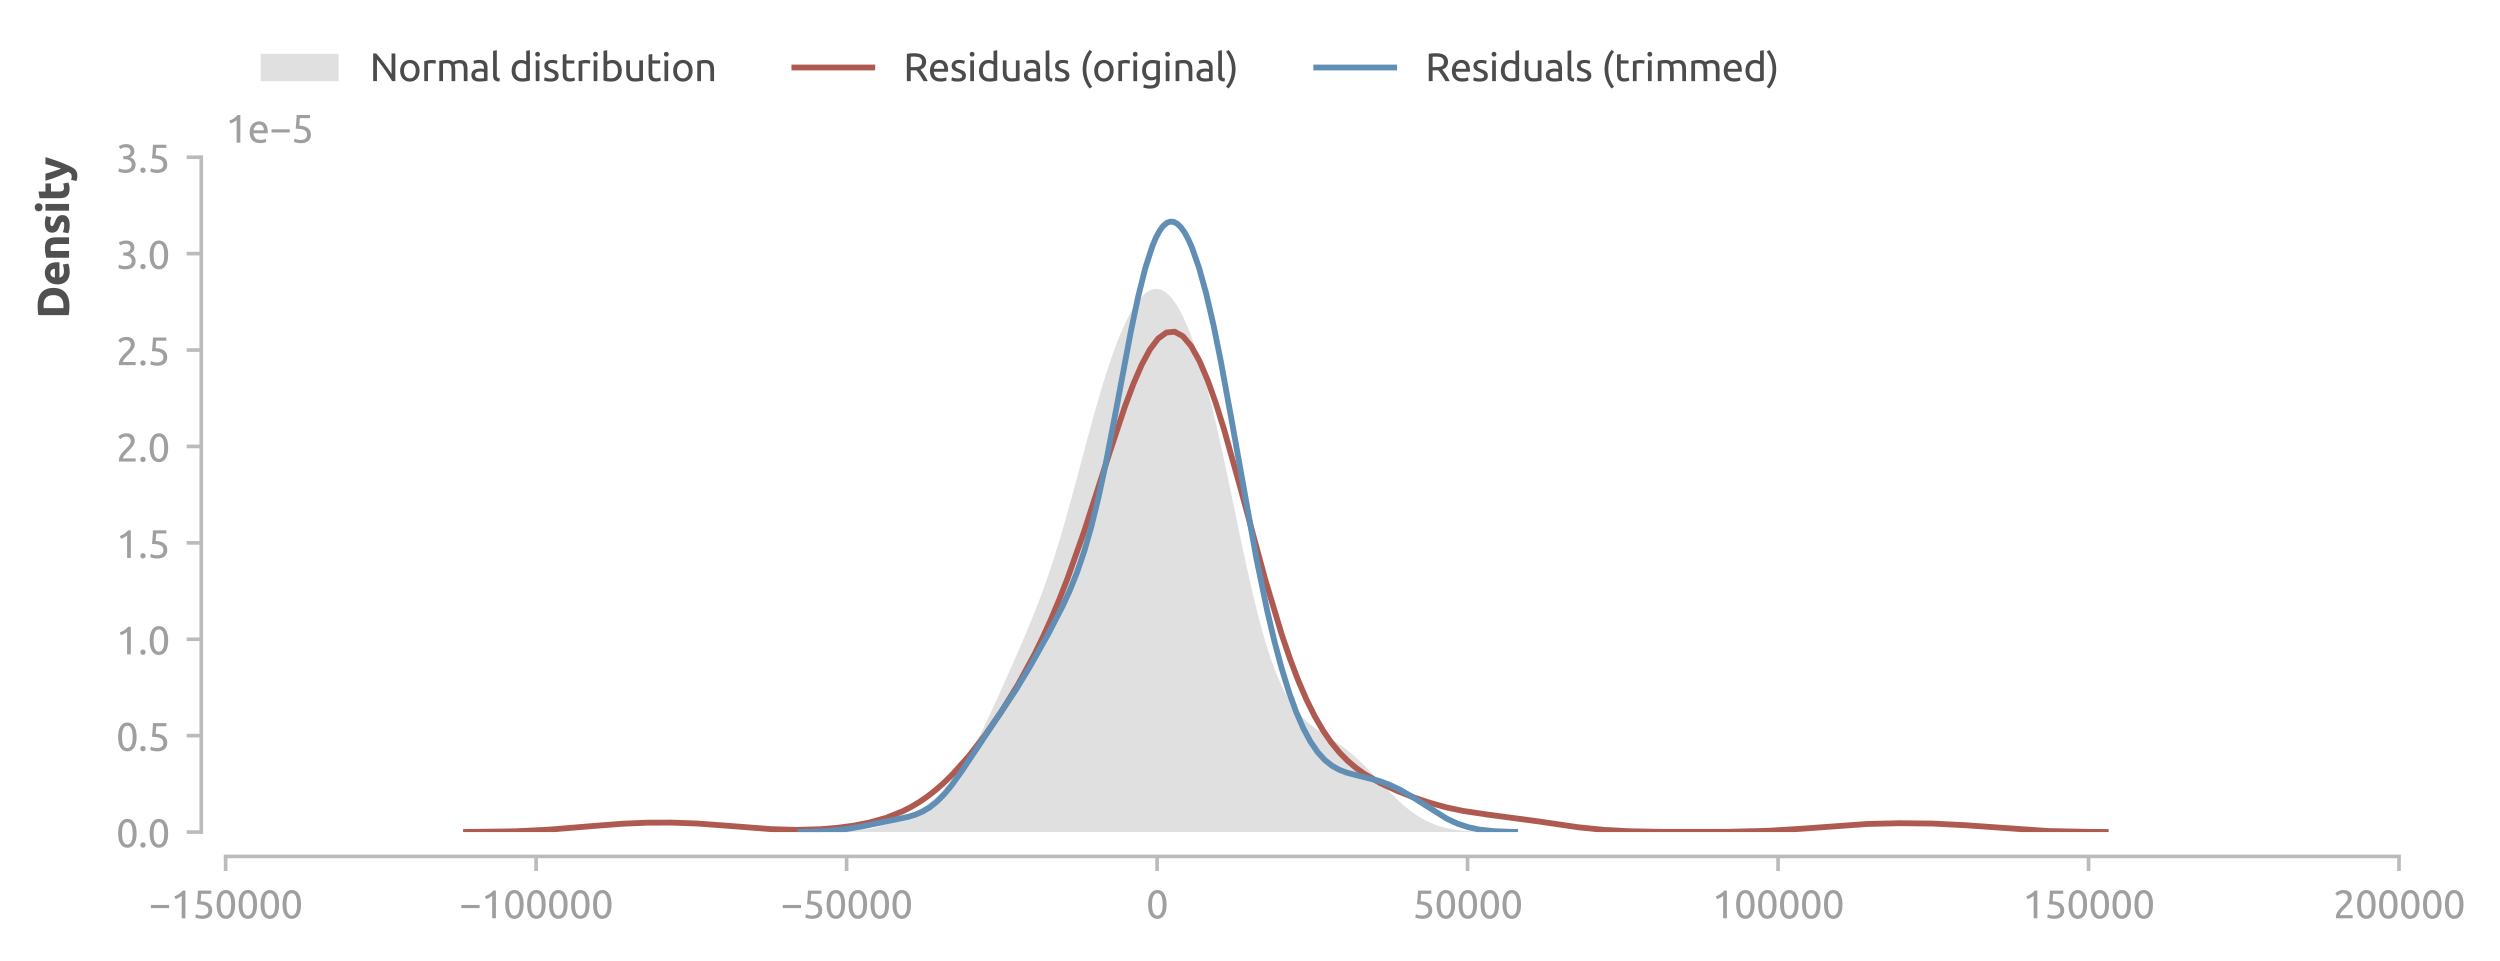 <?xml version="1.0" encoding="utf-8" standalone="no"?>
<!DOCTYPE svg PUBLIC "-//W3C//DTD SVG 1.1//EN"
  "http://www.w3.org/Graphics/SVG/1.1/DTD/svg11.dtd">
<svg xmlns:xlink="http://www.w3.org/1999/xlink" width="513.478pt" height="197.285pt" viewBox="0 0 513.478 197.285" xmlns="http://www.w3.org/2000/svg" version="1.1">
 <defs>
  <style type="text/css">*{stroke-linejoin: round; stroke-linecap: butt}</style>
 </defs>
 <g id="figure_1">
  <g id="patch_1">
   <path d="M 0 197.285 
L 513.478 197.285 
L 513.478 0 
L 0 0 
L 0 197.285 
z
" style="fill: none"/>
  </g>
  <g id="axes_1">
   <g id="patch_2">
    <path d="M 46.341 170.898 
L 492.741 170.898 
L 492.741 32.297 
L 46.341 32.297 
L 46.341 170.898 
z
" style="fill: none"/>
   </g>
   <g id="matplotlib.axis_1">
    <g id="xtick_1">
     <g id="line2d_1">
      <defs>
       <path id="meda692e161" d="M 0 0 
L 0 3 
" style="stroke: #bbbbbb; stroke-width: 0.75"/>
      </defs>
      <g>
       <use xlink:href="#meda692e161" x="46.341" y="175.898" style="fill: #bbbbbb; stroke: #bbbbbb; stroke-width: 0.75"/>
      </g>
     </g>
     <g id="text_1">
      <!-- −150000 -->
      <g style="fill: #9f9f9f" transform="translate(30.547 188.605) scale(0.08 -0.08)">
       <defs>
        <path id="Ubuntu-2212" d="M 339 2138 
L 3270 2138 
L 3270 1632 
L 339 1632 
L 339 2138 
z
" transform="scale(0.016)"/>
        <path id="Ubuntu-31" d="M 595 3520 
Q 960 3661 1305 3881 
Q 1651 4102 1939 4435 
L 2362 4435 
L 2362 0 
L 1766 0 
L 1766 3610 
Q 1690 3539 1578 3462 
Q 1466 3386 1334 3315 
Q 1203 3245 1059 3181 
Q 915 3117 781 3072 
L 595 3520 
z
" transform="scale(0.016)"/>
        <path id="Ubuntu-35" d="M 1274 2726 
Q 2240 2688 2691 2304 
Q 3142 1920 3142 1261 
Q 3142 966 3043 716 
Q 2944 467 2742 288 
Q 2541 109 2233 6 
Q 1926 -96 1504 -96 
Q 1338 -96 1165 -70 
Q 992 -45 845 -6 
Q 698 32 582 70 
Q 467 109 416 134 
L 531 653 
Q 640 602 886 518 
Q 1133 435 1491 435 
Q 1779 435 1974 499 
Q 2170 563 2291 672 
Q 2413 781 2467 925 
Q 2522 1069 2522 1229 
Q 2522 1472 2438 1661 
Q 2355 1850 2144 1978 
Q 1933 2106 1581 2173 
Q 1229 2240 691 2240 
Q 730 2554 752 2829 
Q 774 3104 793 3366 
Q 813 3629 825 3888 
Q 838 4147 851 4435 
L 2989 4435 
L 2989 3930 
L 1370 3930 
Q 1363 3834 1350 3670 
Q 1338 3507 1325 3331 
Q 1312 3155 1299 2988 
Q 1286 2822 1274 2726 
z
" transform="scale(0.016)"/>
        <path id="Ubuntu-30" d="M 320 2221 
Q 320 3334 713 3936 
Q 1107 4538 1805 4538 
Q 2502 4538 2896 3936 
Q 3290 3334 3290 2221 
Q 3290 1107 2896 505 
Q 2502 -96 1805 -96 
Q 1107 -96 713 505 
Q 320 1107 320 2221 
z
M 2662 2221 
Q 2662 2586 2620 2912 
Q 2579 3238 2480 3481 
Q 2381 3725 2214 3869 
Q 2048 4013 1805 4013 
Q 1562 4013 1395 3869 
Q 1229 3725 1129 3481 
Q 1030 3238 988 2912 
Q 947 2586 947 2221 
Q 947 1856 988 1529 
Q 1030 1203 1129 960 
Q 1229 717 1395 573 
Q 1562 429 1805 429 
Q 2048 429 2214 573 
Q 2381 717 2480 960 
Q 2579 1203 2620 1529 
Q 2662 1856 2662 2221 
z
" transform="scale(0.016)"/>
       </defs>
       <use xlink:href="#Ubuntu-2212"/>
       <use xlink:href="#Ubuntu-31" x="56.4"/>
       <use xlink:href="#Ubuntu-35" x="112.8"/>
       <use xlink:href="#Ubuntu-30" x="169.2"/>
       <use xlink:href="#Ubuntu-30" x="225.6"/>
       <use xlink:href="#Ubuntu-30" x="282"/>
       <use xlink:href="#Ubuntu-30" x="338.4"/>
      </g>
     </g>
    </g>
    <g id="xtick_2">
     <g id="line2d_2">
      <g>
       <use xlink:href="#meda692e161" x="110.112" y="175.898" style="fill: #bbbbbb; stroke: #bbbbbb; stroke-width: 0.75"/>
      </g>
     </g>
     <g id="text_2">
      <!-- −100000 -->
      <g style="fill: #9f9f9f" transform="translate(94.319 188.605) scale(0.08 -0.08)">
       <use xlink:href="#Ubuntu-2212"/>
       <use xlink:href="#Ubuntu-31" x="56.4"/>
       <use xlink:href="#Ubuntu-30" x="112.8"/>
       <use xlink:href="#Ubuntu-30" x="169.2"/>
       <use xlink:href="#Ubuntu-30" x="225.6"/>
       <use xlink:href="#Ubuntu-30" x="282"/>
       <use xlink:href="#Ubuntu-30" x="338.4"/>
      </g>
     </g>
    </g>
    <g id="xtick_3">
     <g id="line2d_3">
      <g>
       <use xlink:href="#meda692e161" x="173.884" y="175.898" style="fill: #bbbbbb; stroke: #bbbbbb; stroke-width: 0.75"/>
      </g>
     </g>
     <g id="text_3">
      <!-- −50000 -->
      <g style="fill: #9f9f9f" transform="translate(160.346 188.605) scale(0.08 -0.08)">
       <use xlink:href="#Ubuntu-2212"/>
       <use xlink:href="#Ubuntu-35" x="56.4"/>
       <use xlink:href="#Ubuntu-30" x="112.8"/>
       <use xlink:href="#Ubuntu-30" x="169.2"/>
       <use xlink:href="#Ubuntu-30" x="225.6"/>
       <use xlink:href="#Ubuntu-30" x="282"/>
      </g>
     </g>
    </g>
    <g id="xtick_4">
     <g id="line2d_4">
      <g>
       <use xlink:href="#meda692e161" x="237.655" y="175.898" style="fill: #bbbbbb; stroke: #bbbbbb; stroke-width: 0.75"/>
      </g>
     </g>
     <g id="text_4">
      <!-- 0 -->
      <g style="fill: #9f9f9f" transform="translate(235.399 188.605) scale(0.08 -0.08)">
       <use xlink:href="#Ubuntu-30"/>
      </g>
     </g>
    </g>
    <g id="xtick_5">
     <g id="line2d_5">
      <g>
       <use xlink:href="#meda692e161" x="301.427" y="175.898" style="fill: #bbbbbb; stroke: #bbbbbb; stroke-width: 0.75"/>
      </g>
     </g>
     <g id="text_5">
      <!-- 50000 -->
      <g style="fill: #9f9f9f" transform="translate(290.145 188.605) scale(0.08 -0.08)">
       <use xlink:href="#Ubuntu-35"/>
       <use xlink:href="#Ubuntu-30" x="56.4"/>
       <use xlink:href="#Ubuntu-30" x="112.8"/>
       <use xlink:href="#Ubuntu-30" x="169.2"/>
       <use xlink:href="#Ubuntu-30" x="225.6"/>
      </g>
     </g>
    </g>
    <g id="xtick_6">
     <g id="line2d_6">
      <g>
       <use xlink:href="#meda692e161" x="365.198" y="175.898" style="fill: #bbbbbb; stroke: #bbbbbb; stroke-width: 0.75"/>
      </g>
     </g>
     <g id="text_6">
      <!-- 100000 -->
      <g style="fill: #9f9f9f" transform="translate(351.661 188.605) scale(0.08 -0.08)">
       <use xlink:href="#Ubuntu-31"/>
       <use xlink:href="#Ubuntu-30" x="56.4"/>
       <use xlink:href="#Ubuntu-30" x="112.8"/>
       <use xlink:href="#Ubuntu-30" x="169.2"/>
       <use xlink:href="#Ubuntu-30" x="225.6"/>
       <use xlink:href="#Ubuntu-30" x="282"/>
      </g>
     </g>
    </g>
    <g id="xtick_7">
     <g id="line2d_7">
      <g>
       <use xlink:href="#meda692e161" x="428.97" y="175.898" style="fill: #bbbbbb; stroke: #bbbbbb; stroke-width: 0.75"/>
      </g>
     </g>
     <g id="text_7">
      <!-- 150000 -->
      <g style="fill: #9f9f9f" transform="translate(415.432 188.605) scale(0.08 -0.08)">
       <use xlink:href="#Ubuntu-31"/>
       <use xlink:href="#Ubuntu-35" x="56.4"/>
       <use xlink:href="#Ubuntu-30" x="112.8"/>
       <use xlink:href="#Ubuntu-30" x="169.2"/>
       <use xlink:href="#Ubuntu-30" x="225.6"/>
       <use xlink:href="#Ubuntu-30" x="282"/>
      </g>
     </g>
    </g>
    <g id="xtick_8">
     <g id="line2d_8">
      <g>
       <use xlink:href="#meda692e161" x="492.741" y="175.898" style="fill: #bbbbbb; stroke: #bbbbbb; stroke-width: 0.75"/>
      </g>
     </g>
     <g id="text_8">
      <!-- 200000 -->
      <g style="fill: #9f9f9f" transform="translate(479.203 188.605) scale(0.08 -0.08)">
       <defs>
        <path id="Ubuntu-32" d="M 2989 3302 
Q 2989 3072 2896 2857 
Q 2803 2643 2649 2435 
Q 2496 2227 2304 2025 
Q 2112 1824 1920 1632 
Q 1811 1523 1667 1376 
Q 1523 1229 1395 1069 
Q 1267 909 1180 761 
Q 1094 614 1094 506 
L 3136 506 
L 3136 0 
L 448 0 
Q 442 38 442 76 
Q 442 115 442 147 
Q 442 448 541 707 
Q 640 966 800 1196 
Q 960 1427 1158 1632 
Q 1357 1837 1549 2029 
Q 1709 2182 1853 2332 
Q 1997 2483 2109 2633 
Q 2221 2784 2288 2944 
Q 2355 3104 2355 3283 
Q 2355 3475 2294 3609 
Q 2234 3744 2131 3833 
Q 2029 3923 1891 3964 
Q 1754 4006 1600 4006 
Q 1414 4006 1260 3955 
Q 1107 3904 985 3837 
Q 864 3770 781 3696 
Q 698 3622 653 3584 
L 358 4006 
Q 416 4070 531 4163 
Q 646 4256 806 4339 
Q 966 4422 1164 4480 
Q 1363 4538 1594 4538 
Q 2291 4538 2640 4214 
Q 2989 3891 2989 3302 
z
" transform="scale(0.016)"/>
       </defs>
       <use xlink:href="#Ubuntu-32"/>
       <use xlink:href="#Ubuntu-30" x="56.4"/>
       <use xlink:href="#Ubuntu-30" x="112.8"/>
       <use xlink:href="#Ubuntu-30" x="169.2"/>
       <use xlink:href="#Ubuntu-30" x="225.6"/>
       <use xlink:href="#Ubuntu-30" x="282"/>
      </g>
     </g>
    </g>
   </g>
   <g id="matplotlib.axis_2">
    <g id="ytick_1">
     <g id="line2d_9">
      <defs>
       <path id="mdb43833930" d="M 0 0 
L -3 0 
" style="stroke: #bbbbbb; stroke-width: 0.75"/>
      </defs>
      <g>
       <use xlink:href="#mdb43833930" x="41.341" y="170.898" style="fill: #bbbbbb; stroke: #bbbbbb; stroke-width: 0.75"/>
      </g>
     </g>
     <g id="text_9">
      <!-- 0.0 -->
      <g style="fill: #9f9f9f" transform="translate(23.848 174.001) scale(0.08 -0.08)">
       <defs>
        <path id="Ubuntu-2e" d="M 1216 346 
Q 1216 173 1101 45 
Q 986 -83 787 -83 
Q 589 -83 473 45 
Q 358 173 358 346 
Q 358 518 473 646 
Q 589 774 787 774 
Q 986 774 1101 646 
Q 1216 518 1216 346 
z
" transform="scale(0.016)"/>
       </defs>
       <use xlink:href="#Ubuntu-30"/>
       <use xlink:href="#Ubuntu-2e" x="56.4"/>
       <use xlink:href="#Ubuntu-30" x="81"/>
      </g>
     </g>
    </g>
    <g id="ytick_2">
     <g id="line2d_10">
      <g>
       <use xlink:href="#mdb43833930" x="41.341" y="151.097" style="fill: #bbbbbb; stroke: #bbbbbb; stroke-width: 0.75"/>
      </g>
     </g>
     <g id="text_10">
      <!-- 0.5 -->
      <g style="fill: #9f9f9f" transform="translate(23.848 154.201) scale(0.08 -0.08)">
       <use xlink:href="#Ubuntu-30"/>
       <use xlink:href="#Ubuntu-2e" x="56.4"/>
       <use xlink:href="#Ubuntu-35" x="81"/>
      </g>
     </g>
    </g>
    <g id="ytick_3">
     <g id="line2d_11">
      <g>
       <use xlink:href="#mdb43833930" x="41.341" y="131.298" style="fill: #bbbbbb; stroke: #bbbbbb; stroke-width: 0.75"/>
      </g>
     </g>
     <g id="text_11">
      <!-- 1.0 -->
      <g style="fill: #9f9f9f" transform="translate(23.848 134.401) scale(0.08 -0.08)">
       <use xlink:href="#Ubuntu-31"/>
       <use xlink:href="#Ubuntu-2e" x="56.4"/>
       <use xlink:href="#Ubuntu-30" x="81"/>
      </g>
     </g>
    </g>
    <g id="ytick_4">
     <g id="line2d_12">
      <g>
       <use xlink:href="#mdb43833930" x="41.341" y="111.498" style="fill: #bbbbbb; stroke: #bbbbbb; stroke-width: 0.75"/>
      </g>
     </g>
     <g id="text_12">
      <!-- 1.5 -->
      <g style="fill: #9f9f9f" transform="translate(23.848 114.601) scale(0.08 -0.08)">
       <use xlink:href="#Ubuntu-31"/>
       <use xlink:href="#Ubuntu-2e" x="56.4"/>
       <use xlink:href="#Ubuntu-35" x="81"/>
      </g>
     </g>
    </g>
    <g id="ytick_5">
     <g id="line2d_13">
      <g>
       <use xlink:href="#mdb43833930" x="41.341" y="91.698" style="fill: #bbbbbb; stroke: #bbbbbb; stroke-width: 0.75"/>
      </g>
     </g>
     <g id="text_13">
      <!-- 2.0 -->
      <g style="fill: #9f9f9f" transform="translate(23.848 94.801) scale(0.08 -0.08)">
       <use xlink:href="#Ubuntu-32"/>
       <use xlink:href="#Ubuntu-2e" x="56.4"/>
       <use xlink:href="#Ubuntu-30" x="81"/>
      </g>
     </g>
    </g>
    <g id="ytick_6">
     <g id="line2d_14">
      <g>
       <use xlink:href="#mdb43833930" x="41.341" y="71.897" style="fill: #bbbbbb; stroke: #bbbbbb; stroke-width: 0.75"/>
      </g>
     </g>
     <g id="text_14">
      <!-- 2.5 -->
      <g style="fill: #9f9f9f" transform="translate(23.848 75.001) scale(0.08 -0.08)">
       <use xlink:href="#Ubuntu-32"/>
       <use xlink:href="#Ubuntu-2e" x="56.4"/>
       <use xlink:href="#Ubuntu-35" x="81"/>
      </g>
     </g>
    </g>
    <g id="ytick_7">
     <g id="line2d_15">
      <g>
       <use xlink:href="#mdb43833930" x="41.341" y="52.097" style="fill: #bbbbbb; stroke: #bbbbbb; stroke-width: 0.75"/>
      </g>
     </g>
     <g id="text_15">
      <!-- 3.0 -->
      <g style="fill: #9f9f9f" transform="translate(23.848 55.201) scale(0.08 -0.08)">
       <defs>
        <path id="Ubuntu-33" d="M 1446 435 
Q 2016 435 2262 659 
Q 2509 883 2509 1261 
Q 2509 1504 2406 1670 
Q 2304 1837 2137 1936 
Q 1971 2035 1750 2076 
Q 1530 2118 1299 2118 
L 1146 2118 
L 1146 2605 
L 1357 2605 
Q 1517 2605 1686 2637 
Q 1856 2669 1997 2752 
Q 2138 2835 2227 2979 
Q 2317 3123 2317 3341 
Q 2317 3520 2253 3648 
Q 2189 3776 2083 3859 
Q 1978 3942 1840 3977 
Q 1702 4013 1549 4013 
Q 1242 4013 1027 3923 
Q 813 3834 666 3738 
L 435 4192 
Q 512 4243 630 4304 
Q 749 4365 896 4416 
Q 1043 4467 1212 4502 
Q 1382 4538 1568 4538 
Q 1920 4538 2176 4451 
Q 2432 4365 2598 4208 
Q 2765 4051 2848 3836 
Q 2931 3622 2931 3373 
Q 2931 3027 2732 2780 
Q 2534 2534 2253 2406 
Q 2426 2355 2586 2259 
Q 2746 2163 2864 2016 
Q 2982 1869 3056 1677 
Q 3130 1485 3130 1248 
Q 3130 960 3030 713 
Q 2931 467 2723 288 
Q 2515 109 2201 6 
Q 1888 -96 1459 -96 
Q 1293 -96 1117 -70 
Q 941 -45 787 -6 
Q 634 32 518 70 
Q 403 109 352 134 
L 467 653 
Q 576 602 829 518 
Q 1082 435 1446 435 
z
" transform="scale(0.016)"/>
       </defs>
       <use xlink:href="#Ubuntu-33"/>
       <use xlink:href="#Ubuntu-2e" x="56.4"/>
       <use xlink:href="#Ubuntu-30" x="81"/>
      </g>
     </g>
    </g>
    <g id="ytick_8">
     <g id="line2d_16">
      <g>
       <use xlink:href="#mdb43833930" x="41.341" y="32.297" style="fill: #bbbbbb; stroke: #bbbbbb; stroke-width: 0.75"/>
      </g>
     </g>
     <g id="text_16">
      <!-- 3.5 -->
      <g style="fill: #9f9f9f" transform="translate(23.848 35.401) scale(0.08 -0.08)">
       <use xlink:href="#Ubuntu-33"/>
       <use xlink:href="#Ubuntu-2e" x="56.4"/>
       <use xlink:href="#Ubuntu-35" x="81"/>
      </g>
     </g>
    </g>
    <g id="text_17">
     <!-- Density -->
     <g style="fill: #505050" transform="translate(14.183 65.465) rotate(-90) scale(0.09 -0.09)">
      <defs>
       <path id="Ubuntu-Bold-44" d="M 1510 813 
Q 1581 806 1673 803 
Q 1766 800 1894 800 
Q 2643 800 3004 1177 
Q 3366 1555 3366 2221 
Q 3366 2918 3020 3276 
Q 2675 3635 1926 3635 
Q 1824 3635 1715 3632 
Q 1606 3629 1510 3616 
L 1510 813 
z
M 4397 2221 
Q 4397 1645 4217 1216 
Q 4038 787 3708 505 
Q 3379 224 2905 83 
Q 2432 -58 1843 -58 
Q 1574 -58 1216 -35 
Q 858 -13 512 58 
L 512 4378 
Q 858 4442 1232 4464 
Q 1606 4486 1875 4486 
Q 2445 4486 2909 4358 
Q 3373 4230 3705 3955 
Q 4038 3680 4217 3251 
Q 4397 2822 4397 2221 
z
" transform="scale(0.016)"/>
       <path id="Ubuntu-Bold-65" d="M 288 1658 
Q 288 2106 425 2442 
Q 563 2778 787 3002 
Q 1011 3226 1302 3341 
Q 1594 3456 1901 3456 
Q 2618 3456 3034 3017 
Q 3450 2579 3450 1728 
Q 3450 1645 3443 1545 
Q 3437 1446 3430 1370 
L 1267 1370 
Q 1299 1075 1542 902 
Q 1786 730 2195 730 
Q 2458 730 2710 778 
Q 2963 826 3123 896 
L 3251 122 
Q 3174 83 3046 44 
Q 2918 6 2761 -22 
Q 2605 -51 2425 -70 
Q 2246 -90 2067 -90 
Q 1613 -90 1277 44 
Q 941 179 720 412 
Q 499 646 393 966 
Q 288 1286 288 1658 
z
M 2528 2022 
Q 2522 2144 2486 2259 
Q 2451 2374 2377 2464 
Q 2304 2554 2192 2611 
Q 2080 2669 1914 2669 
Q 1754 2669 1638 2614 
Q 1523 2560 1446 2470 
Q 1370 2381 1328 2262 
Q 1286 2144 1267 2022 
L 2528 2022 
z
" transform="scale(0.016)"/>
       <path id="Ubuntu-Bold-6e" d="M 448 3251 
Q 691 3322 1075 3382 
Q 1459 3443 1882 3443 
Q 2310 3443 2595 3331 
Q 2880 3219 3046 3014 
Q 3213 2810 3283 2528 
Q 3354 2246 3354 1901 
L 3354 0 
L 2400 0 
L 2400 1786 
Q 2400 2246 2278 2438 
Q 2157 2630 1824 2630 
Q 1722 2630 1606 2620 
Q 1491 2611 1402 2598 
L 1402 0 
L 448 0 
L 448 3251 
z
" transform="scale(0.016)"/>
       <path id="Ubuntu-Bold-73" d="M 1414 685 
Q 1677 685 1785 736 
Q 1894 787 1894 934 
Q 1894 1050 1753 1136 
Q 1613 1222 1325 1331 
Q 1101 1414 918 1504 
Q 736 1594 608 1718 
Q 480 1843 409 2016 
Q 339 2189 339 2432 
Q 339 2906 691 3181 
Q 1043 3456 1658 3456 
Q 1965 3456 2246 3401 
Q 2528 3347 2694 3283 
L 2528 2541 
Q 2362 2598 2166 2643 
Q 1971 2688 1728 2688 
Q 1280 2688 1280 2438 
Q 1280 2381 1299 2336 
Q 1318 2291 1376 2249 
Q 1434 2208 1533 2160 
Q 1632 2112 1786 2054 
Q 2099 1939 2304 1827 
Q 2509 1715 2627 1584 
Q 2746 1453 2794 1293 
Q 2842 1133 2842 922 
Q 2842 422 2467 166 
Q 2093 -90 1408 -90 
Q 960 -90 662 -13 
Q 365 64 250 115 
L 410 890 
Q 653 794 909 739 
Q 1165 685 1414 685 
z
" transform="scale(0.016)"/>
       <path id="Ubuntu-Bold-69" d="M 1402 0 
L 448 0 
L 448 3366 
L 1402 3366 
L 1402 0 
z
M 1491 4339 
Q 1491 4077 1321 3926 
Q 1152 3776 922 3776 
Q 691 3776 521 3926 
Q 352 4077 352 4339 
Q 352 4602 521 4752 
Q 691 4902 922 4902 
Q 1152 4902 1321 4752 
Q 1491 4602 1491 4339 
z
" transform="scale(0.016)"/>
       <path id="Ubuntu-Bold-74" d="M 416 4205 
L 1370 4358 
L 1370 3366 
L 2515 3366 
L 2515 2573 
L 1370 2573 
L 1370 1389 
Q 1370 1088 1475 909 
Q 1581 730 1901 730 
Q 2054 730 2217 758 
Q 2381 787 2515 838 
L 2650 96 
Q 2477 26 2265 -25 
Q 2054 -77 1747 -77 
Q 1357 -77 1101 28 
Q 845 134 691 323 
Q 538 512 477 781 
Q 416 1050 416 1376 
L 416 4205 
z
" transform="scale(0.016)"/>
       <path id="Ubuntu-Bold-79" d="M 3437 3366 
Q 3149 2394 2835 1542 
Q 2522 691 2150 -109 
Q 2016 -397 1881 -598 
Q 1747 -800 1587 -931 
Q 1427 -1062 1225 -1123 
Q 1024 -1184 755 -1184 
Q 531 -1184 342 -1142 
Q 154 -1101 32 -1050 
L 198 -288 
Q 346 -339 461 -358 
Q 576 -378 704 -378 
Q 960 -378 1097 -240 
Q 1235 -102 1331 141 
Q 1005 781 678 1577 
Q 352 2374 64 3366 
L 1075 3366 
Q 1139 3117 1225 2825 
Q 1312 2534 1408 2236 
Q 1504 1939 1603 1657 
Q 1702 1376 1792 1146 
Q 1875 1376 1964 1657 
Q 2054 1939 2140 2236 
Q 2227 2534 2307 2825 
Q 2387 3117 2451 3366 
L 3437 3366 
z
" transform="scale(0.016)"/>
      </defs>
      <use xlink:href="#Ubuntu-Bold-44"/>
      <use xlink:href="#Ubuntu-Bold-65" x="73.7"/>
      <use xlink:href="#Ubuntu-Bold-6e" x="132.1"/>
      <use xlink:href="#Ubuntu-Bold-73" x="191"/>
      <use xlink:href="#Ubuntu-Bold-69" x="239.5"/>
      <use xlink:href="#Ubuntu-Bold-74" x="268.4"/>
      <use xlink:href="#Ubuntu-Bold-79" x="313.8"/>
     </g>
    </g>
    <g id="text_18">
     <!-- 1e−5 -->
     <g style="fill: #9f9f9f" transform="translate(46.341 29.297) scale(0.08 -0.08)">
      <defs>
       <path id="Ubuntu-65" d="M 326 1658 
Q 326 2099 454 2428 
Q 582 2758 793 2976 
Q 1005 3194 1280 3302 
Q 1555 3411 1843 3411 
Q 2515 3411 2873 2992 
Q 3232 2573 3232 1715 
Q 3232 1677 3232 1616 
Q 3232 1555 3226 1504 
L 947 1504 
Q 986 986 1248 717 
Q 1510 448 2067 448 
Q 2381 448 2595 502 
Q 2810 557 2918 608 
L 3002 109 
Q 2893 51 2621 -13 
Q 2349 -77 2003 -77 
Q 1568 -77 1251 54 
Q 934 186 729 416 
Q 525 646 425 963 
Q 326 1280 326 1658 
z
M 2611 1984 
Q 2618 2387 2410 2646 
Q 2202 2906 1837 2906 
Q 1632 2906 1475 2826 
Q 1318 2746 1209 2618 
Q 1101 2490 1040 2323 
Q 979 2157 960 1984 
L 2611 1984 
z
" transform="scale(0.016)"/>
      </defs>
      <use xlink:href="#Ubuntu-31"/>
      <use xlink:href="#Ubuntu-65" x="56.4"/>
      <use xlink:href="#Ubuntu-2212" x="112.3"/>
      <use xlink:href="#Ubuntu-35" x="168.7"/>
     </g>
    </g>
   </g>
   <g id="PolyCollection_1">
    <defs>
     <path id="mf2c7ad1047" d="M 169.229 -26.413 
L 169.229 -26.387 
L 169.919 -26.387 
L 170.609 -26.387 
L 171.3 -26.387 
L 171.99 -26.387 
L 172.68 -26.387 
L 173.37 -26.387 
L 174.061 -26.387 
L 174.751 -26.387 
L 175.441 -26.387 
L 176.131 -26.387 
L 176.822 -26.387 
L 177.512 -26.387 
L 178.202 -26.387 
L 178.892 -26.387 
L 179.583 -26.387 
L 180.273 -26.387 
L 180.963 -26.387 
L 181.653 -26.387 
L 182.344 -26.387 
L 183.034 -26.387 
L 183.724 -26.387 
L 184.414 -26.387 
L 185.105 -26.387 
L 185.795 -26.387 
L 186.485 -26.387 
L 187.175 -26.387 
L 187.865 -26.387 
L 188.556 -26.387 
L 189.246 -26.387 
L 189.936 -26.387 
L 190.626 -26.387 
L 191.317 -26.387 
L 192.007 -26.387 
L 192.697 -26.387 
L 193.387 -26.387 
L 194.078 -26.387 
L 194.768 -26.387 
L 195.458 -26.387 
L 196.148 -26.387 
L 196.839 -26.387 
L 197.529 -26.387 
L 198.219 -26.387 
L 198.909 -26.387 
L 199.6 -26.387 
L 200.29 -26.387 
L 200.98 -26.387 
L 201.67 -26.387 
L 202.361 -26.387 
L 203.051 -26.387 
L 203.741 -26.387 
L 204.431 -26.387 
L 205.121 -26.387 
L 205.812 -26.387 
L 206.502 -26.387 
L 207.192 -26.387 
L 207.882 -26.387 
L 208.573 -26.387 
L 209.263 -26.387 
L 209.953 -26.387 
L 210.643 -26.387 
L 211.334 -26.387 
L 212.024 -26.387 
L 212.714 -26.387 
L 213.404 -26.387 
L 214.095 -26.387 
L 214.785 -26.387 
L 215.475 -26.387 
L 216.165 -26.387 
L 216.856 -26.387 
L 217.546 -26.387 
L 218.236 -26.387 
L 218.926 -26.387 
L 219.617 -26.387 
L 220.307 -26.387 
L 220.997 -26.387 
L 221.687 -26.387 
L 222.377 -26.387 
L 223.068 -26.387 
L 223.758 -26.387 
L 224.448 -26.387 
L 225.138 -26.387 
L 225.829 -26.387 
L 226.519 -26.387 
L 227.209 -26.387 
L 227.899 -26.387 
L 228.59 -26.387 
L 229.28 -26.387 
L 229.97 -26.387 
L 230.66 -26.387 
L 231.351 -26.387 
L 232.041 -26.387 
L 232.731 -26.387 
L 233.421 -26.387 
L 234.112 -26.387 
L 234.802 -26.387 
L 235.492 -26.387 
L 236.182 -26.387 
L 236.873 -26.387 
L 237.563 -26.387 
L 238.253 -26.387 
L 238.943 -26.387 
L 239.633 -26.387 
L 240.324 -26.387 
L 241.014 -26.387 
L 241.704 -26.387 
L 242.394 -26.387 
L 243.085 -26.387 
L 243.775 -26.387 
L 244.465 -26.387 
L 245.155 -26.387 
L 245.846 -26.387 
L 246.536 -26.387 
L 247.226 -26.387 
L 247.916 -26.387 
L 248.607 -26.387 
L 249.297 -26.387 
L 249.987 -26.387 
L 250.677 -26.387 
L 251.368 -26.387 
L 252.058 -26.387 
L 252.748 -26.387 
L 253.438 -26.387 
L 254.129 -26.387 
L 254.819 -26.387 
L 255.509 -26.387 
L 256.199 -26.387 
L 256.89 -26.387 
L 257.58 -26.387 
L 258.27 -26.387 
L 258.96 -26.387 
L 259.65 -26.387 
L 260.341 -26.387 
L 261.031 -26.387 
L 261.721 -26.387 
L 262.411 -26.387 
L 263.102 -26.387 
L 263.792 -26.387 
L 264.482 -26.387 
L 265.172 -26.387 
L 265.863 -26.387 
L 266.553 -26.387 
L 267.243 -26.387 
L 267.933 -26.387 
L 268.624 -26.387 
L 269.314 -26.387 
L 270.004 -26.387 
L 270.694 -26.387 
L 271.385 -26.387 
L 272.075 -26.387 
L 272.765 -26.387 
L 273.455 -26.387 
L 274.146 -26.387 
L 274.836 -26.387 
L 275.526 -26.387 
L 276.216 -26.387 
L 276.906 -26.387 
L 277.597 -26.387 
L 278.287 -26.387 
L 278.977 -26.387 
L 279.667 -26.387 
L 280.358 -26.387 
L 281.048 -26.387 
L 281.738 -26.387 
L 282.428 -26.387 
L 283.119 -26.387 
L 283.809 -26.387 
L 284.499 -26.387 
L 285.189 -26.387 
L 285.88 -26.387 
L 286.57 -26.387 
L 287.26 -26.387 
L 287.95 -26.387 
L 288.641 -26.387 
L 289.331 -26.387 
L 290.021 -26.387 
L 290.711 -26.387 
L 291.402 -26.387 
L 292.092 -26.387 
L 292.782 -26.387 
L 293.472 -26.387 
L 294.162 -26.387 
L 294.853 -26.387 
L 295.543 -26.387 
L 296.233 -26.387 
L 296.923 -26.387 
L 297.614 -26.387 
L 298.304 -26.387 
L 298.994 -26.387 
L 299.684 -26.387 
L 300.375 -26.387 
L 301.065 -26.387 
L 301.755 -26.387 
L 302.445 -26.387 
L 303.136 -26.387 
L 303.826 -26.387 
L 304.516 -26.387 
L 305.206 -26.387 
L 305.897 -26.387 
L 306.587 -26.387 
L 306.587 -26.413 
L 306.587 -26.413 
L 305.897 -26.423 
L 305.206 -26.435 
L 304.516 -26.451 
L 303.826 -26.472 
L 303.136 -26.498 
L 302.445 -26.532 
L 301.755 -26.574 
L 301.065 -26.625 
L 300.375 -26.689 
L 299.684 -26.766 
L 298.994 -26.859 
L 298.304 -26.97 
L 297.614 -27.102 
L 296.923 -27.256 
L 296.233 -27.435 
L 295.543 -27.642 
L 294.853 -27.878 
L 294.162 -28.147 
L 293.472 -28.449 
L 292.782 -28.787 
L 292.092 -29.162 
L 291.402 -29.574 
L 290.711 -30.024 
L 290.021 -30.513 
L 289.331 -31.039 
L 288.641 -31.601 
L 287.95 -32.198 
L 287.26 -32.827 
L 286.57 -33.484 
L 285.88 -34.166 
L 285.189 -34.869 
L 284.499 -35.588 
L 283.809 -36.317 
L 283.119 -37.051 
L 282.428 -37.784 
L 281.738 -38.51 
L 281.048 -39.225 
L 280.358 -39.922 
L 279.667 -40.599 
L 278.977 -41.25 
L 278.287 -41.874 
L 277.597 -42.47 
L 276.906 -43.036 
L 276.216 -43.574 
L 275.526 -44.085 
L 274.836 -44.574 
L 274.146 -45.043 
L 273.455 -45.499 
L 272.765 -45.946 
L 272.075 -46.394 
L 271.385 -46.848 
L 270.694 -47.318 
L 270.004 -47.812 
L 269.314 -48.342 
L 268.624 -48.918 
L 267.933 -49.551 
L 267.243 -50.254 
L 266.553 -51.04 
L 265.863 -51.922 
L 265.172 -52.915 
L 264.482 -54.033 
L 263.792 -55.289 
L 263.102 -56.696 
L 262.411 -58.265 
L 261.721 -60.007 
L 261.031 -61.926 
L 260.341 -64.029 
L 259.65 -66.313 
L 258.96 -68.777 
L 258.27 -71.412 
L 257.58 -74.206 
L 256.89 -77.143 
L 256.199 -80.204 
L 255.509 -83.367 
L 254.819 -86.607 
L 254.129 -89.897 
L 253.438 -93.211 
L 252.748 -96.522 
L 252.058 -99.803 
L 251.368 -103.032 
L 250.677 -106.185 
L 249.987 -109.242 
L 249.297 -112.188 
L 248.607 -115.008 
L 247.916 -117.69 
L 247.226 -120.225 
L 246.536 -122.606 
L 245.846 -124.827 
L 245.155 -126.883 
L 244.465 -128.772 
L 243.775 -130.49 
L 243.085 -132.034 
L 242.394 -133.402 
L 241.704 -134.593 
L 241.014 -135.605 
L 240.324 -136.437 
L 239.633 -137.087 
L 238.943 -137.555 
L 238.253 -137.843 
L 237.563 -137.952 
L 236.873 -137.884 
L 236.182 -137.641 
L 235.492 -137.228 
L 234.802 -136.648 
L 234.112 -135.905 
L 233.421 -135.005 
L 232.731 -133.952 
L 232.041 -132.751 
L 231.351 -131.405 
L 230.66 -129.92 
L 229.97 -128.3 
L 229.28 -126.55 
L 228.59 -124.675 
L 227.899 -122.681 
L 227.209 -120.575 
L 226.519 -118.364 
L 225.829 -116.059 
L 225.138 -113.671 
L 224.448 -111.212 
L 223.758 -108.696 
L 223.068 -106.138 
L 222.377 -103.556 
L 221.687 -100.966 
L 220.997 -98.384 
L 220.307 -95.828 
L 219.617 -93.312 
L 218.926 -90.849 
L 218.236 -88.451 
L 217.546 -86.128 
L 216.856 -83.884 
L 216.165 -81.723 
L 215.475 -79.645 
L 214.785 -77.649 
L 214.095 -75.729 
L 213.404 -73.881 
L 212.714 -72.095 
L 212.024 -70.364 
L 211.334 -68.679 
L 210.643 -67.032 
L 209.953 -65.413 
L 209.263 -63.817 
L 208.573 -62.238 
L 207.882 -60.67 
L 207.192 -59.111 
L 206.502 -57.559 
L 205.812 -56.016 
L 205.121 -54.483 
L 204.431 -52.962 
L 203.741 -51.459 
L 203.051 -49.979 
L 202.361 -48.527 
L 201.67 -47.11 
L 200.98 -45.735 
L 200.29 -44.408 
L 199.6 -43.134 
L 198.909 -41.919 
L 198.219 -40.766 
L 197.529 -39.679 
L 196.839 -38.66 
L 196.148 -37.708 
L 195.458 -36.822 
L 194.768 -36.002 
L 194.078 -35.243 
L 193.387 -34.543 
L 192.697 -33.896 
L 192.007 -33.298 
L 191.317 -32.745 
L 190.626 -32.23 
L 189.936 -31.75 
L 189.246 -31.302 
L 188.556 -30.88 
L 187.865 -30.483 
L 187.175 -30.109 
L 186.485 -29.755 
L 185.795 -29.421 
L 185.105 -29.106 
L 184.414 -28.81 
L 183.724 -28.534 
L 183.034 -28.276 
L 182.344 -28.038 
L 181.653 -27.819 
L 180.963 -27.62 
L 180.273 -27.441 
L 179.583 -27.28 
L 178.892 -27.137 
L 178.202 -27.012 
L 177.512 -26.903 
L 176.822 -26.81 
L 176.131 -26.73 
L 175.441 -26.663 
L 174.751 -26.606 
L 174.061 -26.56 
L 173.37 -26.522 
L 172.68 -26.492 
L 171.99 -26.467 
L 171.3 -26.448 
L 170.609 -26.433 
L 169.919 -26.421 
L 169.229 -26.413 
z
" style="stroke: #858585; stroke-width: 0.01"/>
    </defs>
    <g clip-path="url(#pd8054f2f7c)">
     <use xlink:href="#mf2c7ad1047" x="0" y="197.285" style="fill: #858585; fill-opacity: 0.25; stroke: #858585; stroke-width: 0.01"/>
    </g>
   </g>
   <g id="line2d_17">
    <path d="M 95.722 170.883 
L 105.876 170.74 
L 112.645 170.414 
L 121.106 169.712 
L 127.876 169.185 
L 132.952 168.972 
L 138.029 168.957 
L 143.106 169.139 
L 149.875 169.636 
L 158.337 170.293 
L 163.414 170.452 
L 168.491 170.32 
L 171.875 170.044 
L 175.26 169.594 
L 178.644 168.927 
L 182.029 167.97 
L 185.413 166.616 
L 187.106 165.752 
L 188.798 164.746 
L 190.49 163.584 
L 192.183 162.261 
L 193.875 160.772 
L 195.567 159.118 
L 198.952 155.339 
L 202.336 150.98 
L 205.721 146.074 
L 209.106 140.581 
L 212.49 134.353 
L 214.182 130.894 
L 215.875 127.165 
L 217.567 123.141 
L 219.259 118.807 
L 222.644 109.249 
L 227.721 93.494 
L 231.105 83.337 
L 232.798 78.827 
L 234.49 74.923 
L 236.182 71.782 
L 237.875 69.539 
L 239.567 68.301 
L 241.259 68.133 
L 242.951 69.061 
L 244.644 71.07 
L 246.336 74.1 
L 248.028 78.056 
L 249.721 82.812 
L 251.413 88.216 
L 254.797 100.298 
L 259.874 119.065 
L 263.259 130.335 
L 264.951 135.304 
L 266.643 139.762 
L 268.336 143.693 
L 270.028 147.103 
L 271.72 150.019 
L 273.413 152.482 
L 275.105 154.545 
L 276.797 156.267 
L 278.49 157.706 
L 280.182 158.92 
L 283.566 160.873 
L 286.951 162.434 
L 290.336 163.766 
L 293.72 164.906 
L 297.105 165.839 
L 300.489 166.554 
L 305.566 167.314 
L 315.72 168.673 
L 324.181 169.915 
L 329.258 170.431 
L 334.335 170.717 
L 341.104 170.86 
L 354.643 170.852 
L 363.104 170.641 
L 369.873 170.228 
L 383.412 169.241 
L 390.181 169.076 
L 396.95 169.154 
L 403.719 169.497 
L 420.642 170.683 
L 429.104 170.862 
L 432.488 170.883 
L 432.488 170.883 
" clip-path="url(#pd8054f2f7c)" style="fill: none; stroke: #af5a51; stroke-width: 1.2; stroke-linecap: square"/>
   </g>
   <g id="line2d_18">
    <path d="M 164.416 170.874 
L 169.579 170.722 
L 173.267 170.382 
L 176.955 169.766 
L 186.543 167.773 
L 188.018 167.32 
L 189.493 166.688 
L 190.968 165.808 
L 192.443 164.632 
L 193.918 163.143 
L 195.393 161.362 
L 197.606 158.277 
L 208.669 141.659 
L 211.619 136.778 
L 215.307 130.195 
L 218.257 124.479 
L 219.733 121.254 
L 221.208 117.572 
L 222.683 113.249 
L 224.158 108.124 
L 225.633 102.11 
L 227.108 95.237 
L 229.321 83.735 
L 232.271 68.05 
L 233.746 61.039 
L 235.221 55.108 
L 236.696 50.52 
L 237.434 48.775 
L 238.171 47.406 
L 238.909 46.41 
L 239.646 45.782 
L 240.384 45.513 
L 241.122 45.59 
L 241.859 46.004 
L 242.597 46.743 
L 243.334 47.798 
L 244.072 49.161 
L 244.809 50.826 
L 246.284 55.035 
L 247.759 60.371 
L 249.235 66.744 
L 250.71 74.007 
L 252.922 86.081 
L 258.085 114.876 
L 260.298 125.552 
L 261.773 131.794 
L 263.248 137.301 
L 264.723 142.082 
L 266.198 146.157 
L 267.673 149.556 
L 269.148 152.312 
L 270.624 154.472 
L 272.099 156.101 
L 273.574 157.279 
L 275.049 158.102 
L 276.524 158.672 
L 278.737 159.26 
L 283.162 160.366 
L 285.375 161.175 
L 287.587 162.231 
L 289.8 163.518 
L 297.175 168.162 
L 299.388 169.181 
L 301.601 169.911 
L 303.813 170.38 
L 306.764 170.709 
L 310.451 170.856 
L 311.189 170.868 
L 311.189 170.868 
" clip-path="url(#pd8054f2f7c)" style="fill: none; stroke: #608eb4; stroke-width: 1.2; stroke-linecap: square"/>
   </g>
   <g id="patch_3">
    <path d="M 41.341 170.898 
L 41.341 32.297 
" style="fill: none; stroke: #bbbbbb; stroke-width: 0.75; stroke-linejoin: miter; stroke-linecap: square"/>
   </g>
   <g id="patch_4">
    <path d="M 46.341 175.898 
L 492.741 175.898 
" style="fill: none; stroke: #bbbbbb; stroke-width: 0.75; stroke-linejoin: miter; stroke-linecap: square"/>
   </g>
   <g id="legend_1">
    <g id="patch_5">
     <path d="M 53.541 16.664 
L 69.541 16.664 
L 69.541 11.064 
L 53.541 11.064 
z
" style="fill: #858585; fill-opacity: 0.25; stroke: #858585; stroke-width: 0.01; stroke-linejoin: miter"/>
    </g>
    <g id="text_19">
     <!-- Normal distribution -->
     <g style="fill: #4b4b4b" transform="translate(75.941 16.664) scale(0.08 -0.08)">
      <defs>
       <path id="Ubuntu-4e" d="M 3590 0 
Q 3450 237 3267 531 
Q 3085 826 2873 1142 
Q 2662 1459 2435 1785 
Q 2208 2112 1984 2416 
Q 1760 2720 1549 2989 
Q 1338 3258 1158 3462 
L 1158 0 
L 550 0 
L 550 4435 
L 1043 4435 
Q 1344 4115 1686 3689 
Q 2029 3264 2365 2813 
Q 2701 2362 2998 1926 
Q 3296 1491 3501 1152 
L 3501 4435 
L 4109 4435 
L 4109 0 
L 3590 0 
z
" transform="scale(0.016)"/>
       <path id="Ubuntu-6f" d="M 3450 1664 
Q 3450 1267 3334 947 
Q 3219 627 3011 396 
Q 2803 166 2515 41 
Q 2227 -83 1888 -83 
Q 1549 -83 1261 41 
Q 973 166 765 396 
Q 557 627 441 947 
Q 326 1267 326 1664 
Q 326 2054 441 2377 
Q 557 2701 765 2931 
Q 973 3162 1261 3286 
Q 1549 3411 1888 3411 
Q 2227 3411 2515 3286 
Q 2803 3162 3011 2931 
Q 3219 2701 3334 2377 
Q 3450 2054 3450 1664 
z
M 2829 1664 
Q 2829 2227 2576 2556 
Q 2323 2886 1888 2886 
Q 1453 2886 1200 2556 
Q 947 2227 947 1664 
Q 947 1101 1200 771 
Q 1453 442 1888 442 
Q 2323 442 2576 771 
Q 2829 1101 2829 1664 
z
" transform="scale(0.016)"/>
       <path id="Ubuntu-72" d="M 1741 3398 
Q 1818 3398 1917 3388 
Q 2016 3379 2112 3363 
Q 2208 3347 2288 3331 
Q 2368 3315 2406 3302 
L 2304 2784 
Q 2234 2810 2070 2845 
Q 1907 2880 1651 2880 
Q 1485 2880 1321 2845 
Q 1158 2810 1107 2797 
L 1107 0 
L 512 0 
L 512 3187 
Q 723 3264 1036 3331 
Q 1350 3398 1741 3398 
z
" transform="scale(0.016)"/>
       <path id="Ubuntu-6d" d="M 512 3232 
Q 717 3283 1053 3340 
Q 1389 3398 1830 3398 
Q 2150 3398 2368 3312 
Q 2586 3226 2733 3059 
Q 2778 3091 2874 3148 
Q 2970 3206 3110 3260 
Q 3251 3315 3424 3356 
Q 3597 3398 3795 3398 
Q 4179 3398 4422 3286 
Q 4666 3174 4803 2969 
Q 4941 2765 4989 2483 
Q 5037 2202 5037 1869 
L 5037 0 
L 4442 0 
L 4442 1741 
Q 4442 2035 4413 2246 
Q 4384 2458 4304 2598 
Q 4224 2739 4086 2806 
Q 3949 2874 3731 2874 
Q 3430 2874 3235 2794 
Q 3040 2714 2970 2650 
Q 3021 2483 3046 2284 
Q 3072 2086 3072 1869 
L 3072 0 
L 2477 0 
L 2477 1741 
Q 2477 2035 2445 2246 
Q 2413 2458 2333 2598 
Q 2253 2739 2115 2806 
Q 1978 2874 1766 2874 
Q 1677 2874 1574 2867 
Q 1472 2861 1379 2851 
Q 1286 2842 1209 2829 
Q 1133 2816 1107 2810 
L 1107 0 
L 512 0 
L 512 3232 
z
" transform="scale(0.016)"/>
       <path id="Ubuntu-61" d="M 1638 429 
Q 1850 429 2013 438 
Q 2176 448 2285 474 
L 2285 1466 
Q 2221 1498 2077 1520 
Q 1933 1542 1728 1542 
Q 1594 1542 1443 1523 
Q 1293 1504 1168 1443 
Q 1043 1382 960 1276 
Q 877 1171 877 998 
Q 877 678 1081 553 
Q 1286 429 1638 429 
z
M 1587 3411 
Q 1946 3411 2192 3318 
Q 2438 3226 2588 3056 
Q 2739 2886 2803 2652 
Q 2867 2419 2867 2138 
L 2867 58 
Q 2790 45 2652 22 
Q 2515 0 2342 -19 
Q 2170 -38 1968 -54 
Q 1766 -70 1568 -70 
Q 1286 -70 1049 -12 
Q 813 45 640 169 
Q 467 294 371 499 
Q 275 704 275 992 
Q 275 1267 387 1465 
Q 499 1664 691 1785 
Q 883 1907 1139 1964 
Q 1395 2022 1677 2022 
Q 1766 2022 1862 2012 
Q 1958 2003 2044 1987 
Q 2131 1971 2195 1958 
Q 2259 1946 2285 1939 
L 2285 2106 
Q 2285 2253 2253 2397 
Q 2221 2541 2137 2653 
Q 2054 2765 1910 2832 
Q 1766 2899 1536 2899 
Q 1242 2899 1021 2857 
Q 800 2816 691 2771 
L 621 3264 
Q 736 3315 1005 3363 
Q 1274 3411 1587 3411 
z
" transform="scale(0.016)"/>
       <path id="Ubuntu-6c" d="M 1510 -64 
Q 960 -51 729 173 
Q 499 397 499 870 
L 499 4864 
L 1094 4966 
L 1094 966 
Q 1094 819 1120 723 
Q 1146 627 1203 569 
Q 1261 512 1357 483 
Q 1453 454 1594 435 
L 1510 -64 
z
" transform="scale(0.016)"/>
       <path id="Ubuntu-20" transform="scale(0.016)"/>
       <path id="Ubuntu-64" d="M 2662 2624 
Q 2554 2714 2349 2797 
Q 2144 2880 1901 2880 
Q 1645 2880 1462 2787 
Q 1280 2694 1165 2531 
Q 1050 2368 998 2144 
Q 947 1920 947 1664 
Q 947 1082 1235 765 
Q 1523 448 2003 448 
Q 2246 448 2409 470 
Q 2573 493 2662 518 
L 2662 2624 
z
M 2662 4864 
L 3258 4966 
L 3258 96 
Q 3053 38 2733 -19 
Q 2413 -77 1997 -77 
Q 1613 -77 1305 44 
Q 998 166 780 390 
Q 563 614 444 937 
Q 326 1261 326 1664 
Q 326 2048 425 2368 
Q 525 2688 717 2918 
Q 909 3149 1187 3277 
Q 1466 3405 1824 3405 
Q 2112 3405 2333 3328 
Q 2554 3251 2662 3181 
L 2662 4864 
z
" transform="scale(0.016)"/>
       <path id="Ubuntu-69" d="M 1107 0 
L 512 0 
L 512 3328 
L 1107 3328 
L 1107 0 
z
M 806 3930 
Q 646 3930 534 4035 
Q 422 4141 422 4320 
Q 422 4499 534 4604 
Q 646 4710 806 4710 
Q 966 4710 1078 4604 
Q 1190 4499 1190 4320 
Q 1190 4141 1078 4035 
Q 966 3930 806 3930 
z
" transform="scale(0.016)"/>
       <path id="Ubuntu-73" d="M 1286 429 
Q 1651 429 1827 525 
Q 2003 621 2003 832 
Q 2003 1050 1830 1178 
Q 1658 1306 1261 1466 
Q 1069 1542 893 1622 
Q 717 1702 589 1811 
Q 461 1920 384 2073 
Q 307 2227 307 2451 
Q 307 2893 633 3152 
Q 960 3411 1523 3411 
Q 1664 3411 1805 3395 
Q 1946 3379 2067 3356 
Q 2189 3334 2281 3308 
Q 2374 3283 2426 3264 
L 2317 2752 
Q 2221 2803 2016 2857 
Q 1811 2912 1523 2912 
Q 1274 2912 1088 2813 
Q 902 2714 902 2502 
Q 902 2394 944 2310 
Q 986 2227 1072 2160 
Q 1158 2093 1286 2035 
Q 1414 1978 1594 1914 
Q 1830 1824 2016 1737 
Q 2202 1651 2333 1536 
Q 2464 1421 2534 1257 
Q 2605 1094 2605 858 
Q 2605 397 2262 160 
Q 1920 -77 1286 -77 
Q 845 -77 595 -3 
Q 346 70 256 109 
L 365 621 
Q 467 582 691 505 
Q 915 429 1286 429 
z
" transform="scale(0.016)"/>
       <path id="Ubuntu-74" d="M 1069 3328 
L 2330 3328 
L 2330 2829 
L 1069 2829 
L 1069 1293 
Q 1069 1043 1107 880 
Q 1146 717 1222 624 
Q 1299 531 1414 492 
Q 1530 454 1683 454 
Q 1952 454 2115 515 
Q 2278 576 2342 602 
L 2458 109 
Q 2368 64 2144 -3 
Q 1920 -70 1632 -70 
Q 1293 -70 1072 16 
Q 851 102 716 275 
Q 582 448 528 701 
Q 474 954 474 1286 
L 474 4256 
L 1069 4358 
L 1069 3328 
z
" transform="scale(0.016)"/>
       <path id="Ubuntu-62" d="M 1107 3181 
Q 1216 3251 1437 3328 
Q 1658 3405 1946 3405 
Q 2304 3405 2582 3277 
Q 2861 3149 3053 2918 
Q 3245 2688 3344 2368 
Q 3443 2048 3443 1664 
Q 3443 1261 3324 937 
Q 3206 614 2988 390 
Q 2771 166 2464 44 
Q 2157 -77 1773 -77 
Q 1357 -77 1037 -19 
Q 717 38 512 96 
L 512 4864 
L 1107 4966 
L 1107 3181 
z
M 1107 518 
Q 1197 493 1360 470 
Q 1523 448 1766 448 
Q 2246 448 2534 765 
Q 2822 1082 2822 1664 
Q 2822 1920 2771 2144 
Q 2720 2368 2605 2531 
Q 2490 2694 2307 2787 
Q 2125 2880 1869 2880 
Q 1626 2880 1421 2797 
Q 1216 2714 1107 2624 
L 1107 518 
z
" transform="scale(0.016)"/>
       <path id="Ubuntu-75" d="M 3162 96 
Q 2957 45 2621 -12 
Q 2285 -70 1843 -70 
Q 1459 -70 1196 42 
Q 934 154 774 358 
Q 614 563 544 841 
Q 474 1120 474 1459 
L 474 3328 
L 1069 3328 
L 1069 1587 
Q 1069 979 1261 716 
Q 1453 454 1907 454 
Q 2003 454 2105 460 
Q 2208 467 2297 476 
Q 2387 486 2460 496 
Q 2534 506 2566 518 
L 2566 3328 
L 3162 3328 
L 3162 96 
z
" transform="scale(0.016)"/>
       <path id="Ubuntu-6e" d="M 512 3232 
Q 717 3283 1056 3340 
Q 1395 3398 1837 3398 
Q 2234 3398 2496 3286 
Q 2758 3174 2915 2972 
Q 3072 2771 3136 2489 
Q 3200 2208 3200 1869 
L 3200 0 
L 2605 0 
L 2605 1741 
Q 2605 2048 2563 2265 
Q 2522 2483 2426 2617 
Q 2330 2752 2170 2813 
Q 2010 2874 1773 2874 
Q 1677 2874 1574 2867 
Q 1472 2861 1379 2851 
Q 1286 2842 1212 2829 
Q 1139 2816 1107 2810 
L 1107 0 
L 512 0 
L 512 3232 
z
" transform="scale(0.016)"/>
      </defs>
      <use xlink:href="#Ubuntu-4e"/>
      <use xlink:href="#Ubuntu-6f" x="72.8"/>
      <use xlink:href="#Ubuntu-72" x="131.8"/>
      <use xlink:href="#Ubuntu-6d" x="170.4"/>
      <use xlink:href="#Ubuntu-61" x="256.5"/>
      <use xlink:href="#Ubuntu-6c" x="308.7"/>
      <use xlink:href="#Ubuntu-20" x="336"/>
      <use xlink:href="#Ubuntu-64" x="359.1"/>
      <use xlink:href="#Ubuntu-69" x="418"/>
      <use xlink:href="#Ubuntu-73" x="443.3"/>
      <use xlink:href="#Ubuntu-74" x="487.9"/>
      <use xlink:href="#Ubuntu-72" x="528.1"/>
      <use xlink:href="#Ubuntu-69" x="566.7"/>
      <use xlink:href="#Ubuntu-62" x="592"/>
      <use xlink:href="#Ubuntu-75" x="650.9"/>
      <use xlink:href="#Ubuntu-74" x="708.3"/>
      <use xlink:href="#Ubuntu-69" x="748.5"/>
      <use xlink:href="#Ubuntu-6f" x="773.8"/>
      <use xlink:href="#Ubuntu-6e" x="832.8"/>
     </g>
    </g>
    <g id="line2d_19">
     <path d="M 163.156 13.864 
L 171.156 13.864 
L 179.156 13.864 
" style="fill: none; stroke: #af5a51; stroke-width: 1.2; stroke-linecap: square"/>
    </g>
    <g id="text_20">
     <!-- Residuals (original) -->
     <g style="fill: #4b4b4b" transform="translate(185.556 16.664) scale(0.08 -0.08)">
      <defs>
       <path id="Ubuntu-52" d="M 2720 1856 
Q 2822 1728 2979 1520 
Q 3136 1312 3302 1059 
Q 3469 806 3632 531 
Q 3795 256 3910 0 
L 3232 0 
Q 3104 243 2953 492 
Q 2803 742 2649 969 
Q 2496 1197 2345 1395 
Q 2195 1594 2074 1741 
Q 1990 1734 1904 1734 
Q 1818 1734 1728 1734 
L 1171 1734 
L 1171 0 
L 550 0 
L 550 4371 
Q 813 4435 1136 4457 
Q 1459 4480 1728 4480 
Q 2662 4480 3152 4128 
Q 3642 3776 3642 3078 
Q 3642 2637 3408 2323 
Q 3174 2010 2720 1856 
z
M 1779 3936 
Q 1382 3936 1171 3917 
L 1171 2246 
L 1613 2246 
Q 1933 2246 2189 2278 
Q 2445 2310 2621 2400 
Q 2797 2490 2893 2653 
Q 2989 2816 2989 3085 
Q 2989 3334 2893 3500 
Q 2797 3667 2633 3763 
Q 2470 3859 2249 3897 
Q 2029 3936 1779 3936 
z
" transform="scale(0.016)"/>
       <path id="Ubuntu-28" d="M 1094 1914 
Q 1094 1094 1331 396 
Q 1568 -301 2029 -896 
L 1606 -1184 
Q 1107 -576 803 214 
Q 499 1005 499 1914 
Q 499 2822 803 3612 
Q 1107 4403 1606 5011 
L 2029 4723 
Q 1568 4128 1331 3430 
Q 1094 2733 1094 1914 
z
" transform="scale(0.016)"/>
       <path id="Ubuntu-67" d="M 2598 333 
Q 2522 282 2301 202 
Q 2080 122 1786 122 
Q 1485 122 1219 218 
Q 954 314 755 515 
Q 557 717 441 1017 
Q 326 1318 326 1734 
Q 326 2099 435 2403 
Q 544 2707 752 2928 
Q 960 3149 1261 3273 
Q 1562 3398 1939 3398 
Q 2355 3398 2665 3337 
Q 2976 3277 3187 3226 
L 3187 256 
Q 3187 -512 2790 -857 
Q 2394 -1203 1587 -1203 
Q 1274 -1203 995 -1152 
Q 717 -1101 512 -1030 
L 621 -512 
Q 800 -582 1059 -636 
Q 1318 -691 1600 -691 
Q 2131 -691 2364 -480 
Q 2598 -269 2598 192 
L 2598 333 
z
M 2592 2803 
Q 2502 2829 2352 2851 
Q 2202 2874 1946 2874 
Q 1466 2874 1206 2560 
Q 947 2246 947 1728 
Q 947 1440 1020 1235 
Q 1094 1030 1219 896 
Q 1344 762 1507 698 
Q 1670 634 1843 634 
Q 2080 634 2278 701 
Q 2477 768 2592 858 
L 2592 2803 
z
" transform="scale(0.016)"/>
       <path id="Ubuntu-29" d="M 979 1914 
Q 979 2733 742 3430 
Q 506 4128 45 4723 
L 467 5011 
Q 966 4403 1270 3612 
Q 1574 2822 1574 1914 
Q 1574 1005 1270 214 
Q 966 -576 467 -1184 
L 45 -896 
Q 506 -301 742 396 
Q 979 1094 979 1914 
z
" transform="scale(0.016)"/>
      </defs>
      <use xlink:href="#Ubuntu-52"/>
      <use xlink:href="#Ubuntu-65" x="62.9"/>
      <use xlink:href="#Ubuntu-73" x="118.8"/>
      <use xlink:href="#Ubuntu-69" x="163.4"/>
      <use xlink:href="#Ubuntu-64" x="188.7"/>
      <use xlink:href="#Ubuntu-75" x="247.6"/>
      <use xlink:href="#Ubuntu-61" x="305"/>
      <use xlink:href="#Ubuntu-6c" x="357.2"/>
      <use xlink:href="#Ubuntu-73" x="384.5"/>
      <use xlink:href="#Ubuntu-20" x="429.1"/>
      <use xlink:href="#Ubuntu-28" x="452.2"/>
      <use xlink:href="#Ubuntu-6f" x="484.6"/>
      <use xlink:href="#Ubuntu-72" x="543.6"/>
      <use xlink:href="#Ubuntu-69" x="582.2"/>
      <use xlink:href="#Ubuntu-67" x="607.5"/>
      <use xlink:href="#Ubuntu-69" x="665.3"/>
      <use xlink:href="#Ubuntu-6e" x="690.6"/>
      <use xlink:href="#Ubuntu-61" x="748"/>
      <use xlink:href="#Ubuntu-6c" x="800.2"/>
      <use xlink:href="#Ubuntu-29" x="827.5"/>
     </g>
    </g>
    <g id="line2d_20">
     <path d="M 270.348 13.864 
L 278.348 13.864 
L 286.348 13.864 
" style="fill: none; stroke: #608eb4; stroke-width: 1.2; stroke-linecap: square"/>
    </g>
    <g id="text_21">
     <!-- Residuals (trimmed) -->
     <g style="fill: #4b4b4b" transform="translate(292.748 16.664) scale(0.08 -0.08)">
      <use xlink:href="#Ubuntu-52"/>
      <use xlink:href="#Ubuntu-65" x="62.9"/>
      <use xlink:href="#Ubuntu-73" x="118.8"/>
      <use xlink:href="#Ubuntu-69" x="163.4"/>
      <use xlink:href="#Ubuntu-64" x="188.7"/>
      <use xlink:href="#Ubuntu-75" x="247.6"/>
      <use xlink:href="#Ubuntu-61" x="305"/>
      <use xlink:href="#Ubuntu-6c" x="357.2"/>
      <use xlink:href="#Ubuntu-73" x="384.5"/>
      <use xlink:href="#Ubuntu-20" x="429.1"/>
      <use xlink:href="#Ubuntu-28" x="452.2"/>
      <use xlink:href="#Ubuntu-74" x="484.6"/>
      <use xlink:href="#Ubuntu-72" x="524.8"/>
      <use xlink:href="#Ubuntu-69" x="563.4"/>
      <use xlink:href="#Ubuntu-6d" x="588.7"/>
      <use xlink:href="#Ubuntu-6d" x="674.8"/>
      <use xlink:href="#Ubuntu-65" x="760.9"/>
      <use xlink:href="#Ubuntu-64" x="816.8"/>
      <use xlink:href="#Ubuntu-29" x="875.7"/>
     </g>
    </g>
   </g>
  </g>
 </g>
 <defs>
  <clipPath id="pd8054f2f7c">
   <rect x="46.341" y="32.297" width="446.4" height="138.6"/>
  </clipPath>
 </defs>
</svg>
